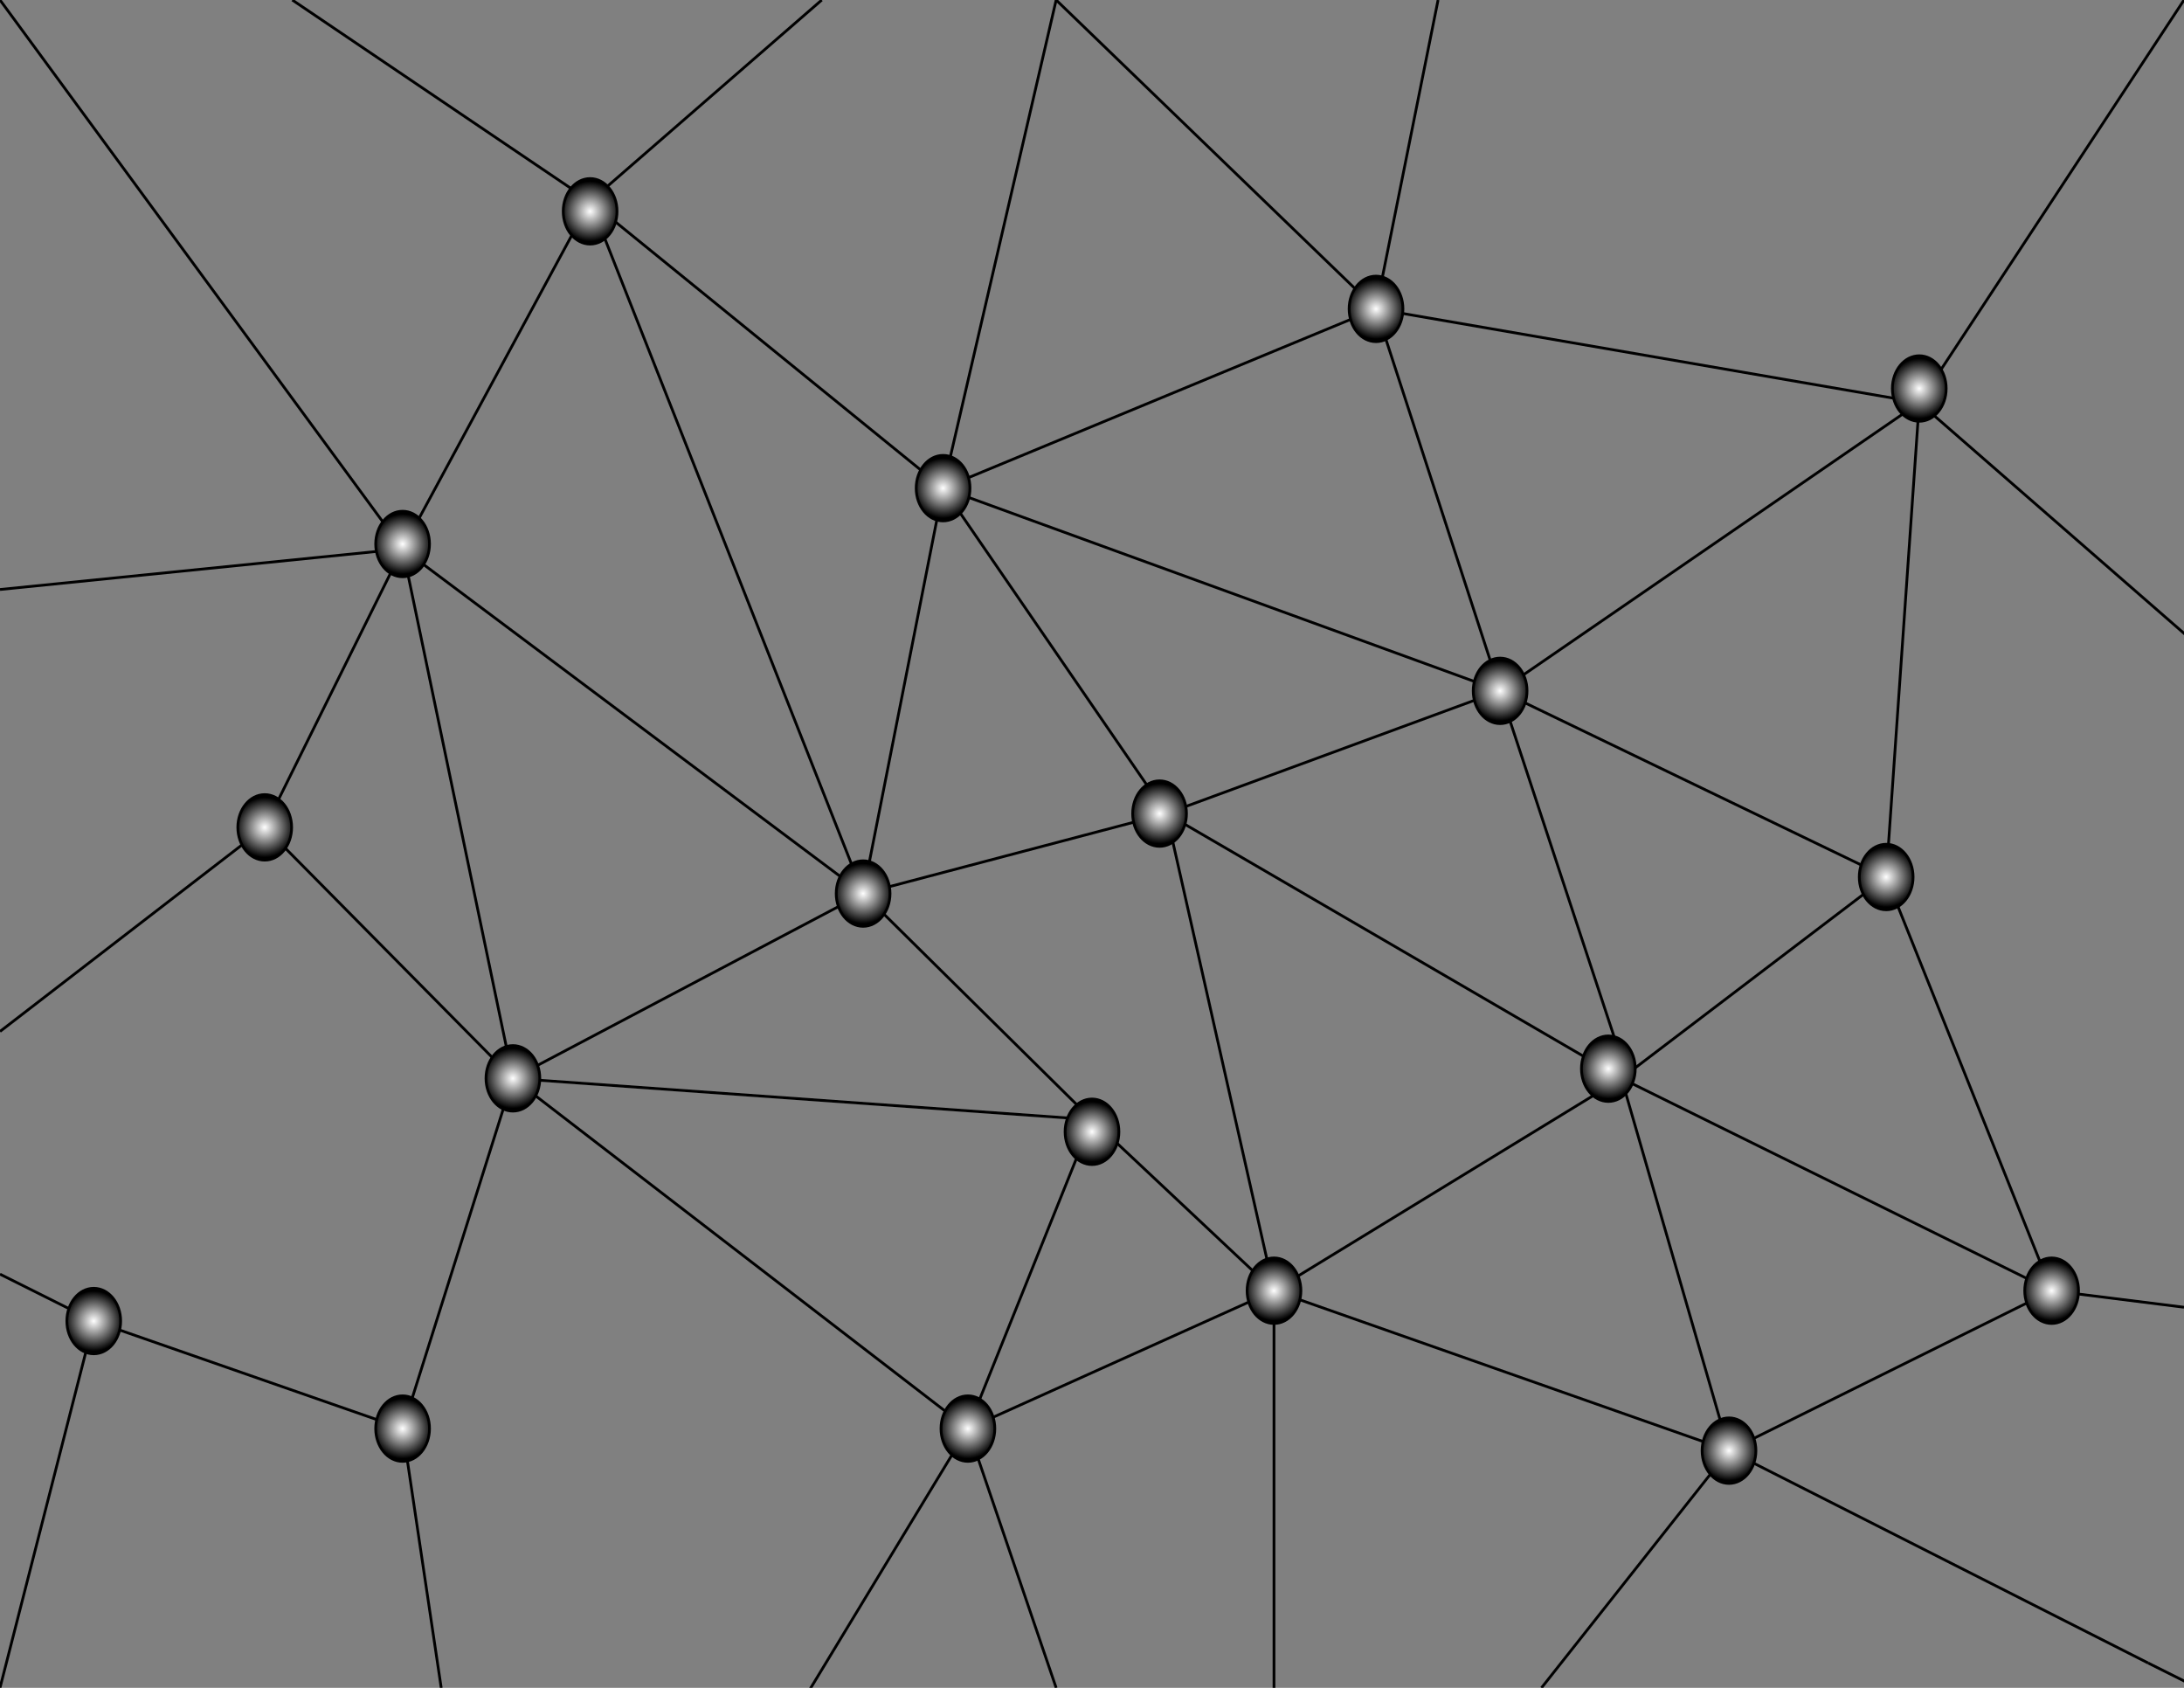 
<svg version="1.1" id="Layer_1" xmlns="http://www.w3.org/2000/svg" xmlns:xlink="http://www.w3.org/1999/xlink" x="0px" y="0px"
	 width="100%" height="612px" viewBox="0 0 792 612" enable-background="new 0 0 1000 612" xml:space="preserve">
<rect x="0" y="0" width="792" height="612" fill="#808080" stroke="none"/>
<line fill="none" stroke="#000000" stroke-miterlimit="10" x1="0" y1="0" x2="146" y2="199"/>
<line fill="none" stroke="#000000" stroke-miterlimit="10" x1="146" y1="199" x2="214" y2="73"/>
<line fill="none" stroke="#000000" stroke-miterlimit="10" x1="214" y1="73" x2="313" y2="324"/>
<line fill="none" stroke="#000000" stroke-miterlimit="10" x1="313" y1="324" x2="342" y2="177"/>
<line fill="none" stroke="#000000" stroke-miterlimit="10" x1="342" y1="177" x2="544" y2="250.5"/>
<line fill="none" stroke="#000000" stroke-miterlimit="10" x1="544" y1="250.5" x2="499" y2="112"/>
<line fill="none" stroke="#000000" stroke-miterlimit="10" x1="499" y1="112" x2="696" y2="146"/>
<line fill="none" stroke="#000000" stroke-miterlimit="10" x1="696" y1="146" x2="792" y2="0"/>
<line fill="none" stroke="#000000" stroke-miterlimit="10" x1="544" y1="250.5" x2="423" y2="295"/>
<line fill="none" stroke="#000000" stroke-miterlimit="10" x1="423" y1="295" x2="588" y2="391"/>
<line fill="none" stroke="#000000" stroke-miterlimit="10" x1="588" y1="391" x2="462" y2="468"/>
<line fill="none" stroke="#000000" stroke-miterlimit="10" x1="462" y1="468" x2="627" y2="526"/>
<line fill="none" stroke="#000000" stroke-miterlimit="10" x1="627" y1="526" x2="559" y2="612"/>
<line fill="none" stroke="#000000" stroke-miterlimit="10" x1="559" y1="617" x2="559" y2="612"/>
<line fill="none" stroke="#000000" stroke-miterlimit="10" x1="0" y1="612" x2="34" y2="479"/>
<line fill="none" stroke="#000000" stroke-miterlimit="10" x1="34" y1="479" x2="146" y2="518"/>
<line fill="none" stroke="#000000" stroke-miterlimit="10" x1="146" y1="518" x2="186" y2="391"/>
<line fill="none" stroke="#000000" stroke-miterlimit="10" x1="186" y1="391" x2="351" y2="518"/>
<line fill="none" stroke="#000000" stroke-miterlimit="10" x1="351" y1="518" x2="396" y2="406"/>
<line fill="none" stroke="#000000" stroke-miterlimit="10" x1="396" y1="406" x2="462" y2="468"/>
<line fill="none" stroke="#000000" stroke-miterlimit="10" x1="313" y1="324" x2="186" y2="391"/>
<line fill="none" stroke="#000000" stroke-miterlimit="10" x1="186" y1="391" x2="96" y2="300"/>
<line fill="none" stroke="#000000" stroke-miterlimit="10" x1="96" y1="300" x2="0" y2="374"/>
<line fill="none" stroke="#000000" stroke-miterlimit="10" x1="96" y1="300" x2="146" y2="199"/>
<line fill="none" stroke="#000000" stroke-miterlimit="10" x1="214" y1="73" x2="298" y2="0"/>
<line fill="none" stroke="#000000" stroke-miterlimit="10" x1="342" y1="177" x2="383" y2="0"/>
<line fill="none" stroke="#000000" stroke-miterlimit="10" x1="499" y1="112" x2="521.5" y2="0"/>
<line fill="none" stroke="#000000" stroke-miterlimit="10" x1="696" y1="146" x2="797" y2="234"/>
<line fill="none" stroke="#000000" stroke-miterlimit="10" x1="423" y1="295" x2="313" y2="324"/>
<line fill="none" stroke="#000000" stroke-miterlimit="10" x1="313" y1="324" x2="396" y2="406"/>
<line fill="none" stroke="#000000" stroke-miterlimit="10" x1="351" y1="518" x2="291" y2="617"/>
<line fill="none" stroke="#000000" stroke-miterlimit="10" x1="146" y1="518" x2="160" y2="612"/>
<line fill="none" stroke="#000000" stroke-miterlimit="10" x1="588" y1="391" x2="684" y2="318"/>
<line fill="none" stroke="#000000" stroke-miterlimit="10" x1="684" y1="318" x2="744" y2="468"/>
<line fill="none" stroke="#000000" stroke-miterlimit="10" x1="744" y1="468" x2="792" y2="474"/>
<line fill="none" stroke="#000000" stroke-miterlimit="10" x1="627" y1="526" x2="779" y2="603"/>
<line fill="none" stroke="#000000" stroke-miterlimit="10" x1="779" y1="603" x2="797" y2="612"/>
<line fill="none" stroke="#000000" stroke-miterlimit="10" x1="627" y1="526" x2="744" y2="468"/>
<line fill="none" stroke="#000000" stroke-miterlimit="10" x1="684" y1="318" x2="696" y2="146"/>
<line fill="none" stroke="#000000" stroke-miterlimit="10" x1="544" y1="250.5" x2="696" y2="146"/>
<line fill="none" stroke="#000000" stroke-miterlimit="10" x1="544" y1="250.5" x2="588" y2="384"/>
<line fill="none" stroke="#000000" stroke-miterlimit="10" x1="588" y1="384" x2="588" y2="391"/>
<line fill="none" stroke="#000000" stroke-miterlimit="10" x1="544" y1="250.5" x2="684" y2="318"/>
<line fill="none" stroke="#000000" stroke-miterlimit="10" x1="462" y1="468" x2="462" y2="612"/>
<line fill="none" stroke="#000000" stroke-miterlimit="10" x1="351" y1="518" x2="462" y2="468"/>
<line fill="none" stroke="#000000" stroke-miterlimit="10" x1="351" y1="518" x2="383" y2="612"/>
<line fill="none" stroke="#000000" stroke-miterlimit="10" x1="34" y1="479" x2="0" y2="462"/>
<line fill="none" stroke="#000000" stroke-miterlimit="10" x1="214" y1="73" x2="106" y2="0"/>
<line fill="none" stroke="#000000" stroke-miterlimit="10" x1="146" y1="199" x2="0" y2="213.75"/>
<line fill="none" stroke="#000000" stroke-miterlimit="10" x1="499" y1="112" x2="342" y2="177"/>
<line fill="none" stroke="#000000" stroke-miterlimit="10" x1="423" y1="295" x2="342" y2="177"/>
<line fill="none" stroke="#000000" stroke-miterlimit="10" x1="146" y1="199" x2="186" y2="391"/>
<line fill="none" stroke="#000000" stroke-miterlimit="10" x1="146" y1="199" x2="313" y2="324"/>
<line fill="none" stroke="#000000" stroke-miterlimit="10" x1="588" y1="391" x2="744" y2="468"/>
<line fill="none" stroke="#000000" stroke-miterlimit="10" x1="588" y1="391" x2="627" y2="526"/>
<line fill="none" stroke="#000000" stroke-miterlimit="10" x1="423" y1="295" x2="462" y2="468"/>
<line fill="none" stroke="#000000" stroke-miterlimit="10" x1="499" y1="112" x2="383" y2="0"/>
<line fill="none" stroke="#000000" stroke-miterlimit="10" x1="214" y1="73" x2="342" y2="177"/>
<line fill="none" stroke="#000000" stroke-miterlimit="10" x1="186" y1="391" x2="396" y2="406"/>
<radialGradient id="SVGID_1_" cx="146" cy="197.25" r="10.866" gradientUnits="userSpaceOnUse">
	<stop  offset="0" style="stop-color:#FFFFFF"/>
	<stop  offset="1" style="stop-color:#000000"/>
</radialGradient>
<ellipse fill="url(#SVGID_1_)" stroke="#000000" stroke-miterlimit="10" cx="146" cy="197.25" rx="9.754" ry="11.875"/>
<radialGradient id="SVGID_2_" cx="96" cy="300" r="10.866" gradientUnits="userSpaceOnUse">
	<stop  offset="0" style="stop-color:#FFFFFF"/>
	<stop  offset="1" style="stop-color:#000000"/>
</radialGradient>
<ellipse fill="url(#SVGID_2_)" stroke="#000000" stroke-miterlimit="10" cx="96" cy="300" rx="9.754" ry="11.875"/>
<radialGradient id="SVGID_3_" cx="186" cy="391" r="10.866" gradientUnits="userSpaceOnUse">
	<stop  offset="0" style="stop-color:#FFFFFF"/>
	<stop  offset="1" style="stop-color:#000000"/>
</radialGradient>
<ellipse fill="url(#SVGID_3_)" stroke="#000000" stroke-miterlimit="10" cx="186" cy="391" rx="9.754" ry="11.875"/>
<radialGradient id="SVGID_4_" cx="146" cy="518" r="10.866" gradientUnits="userSpaceOnUse">
	<stop  offset="0" style="stop-color:#FFFFFF"/>
	<stop  offset="1" style="stop-color:#000000"/>
</radialGradient>
<ellipse fill="url(#SVGID_4_)" stroke="#000000" stroke-miterlimit="10" cx="146" cy="518" rx="9.754" ry="11.875"/>
<radialGradient id="SVGID_5_" cx="34" cy="479" r="10.866" gradientUnits="userSpaceOnUse">
	<stop  offset="0" style="stop-color:#FFFFFF"/>
	<stop  offset="1" style="stop-color:#000000"/>
</radialGradient>
<ellipse fill="url(#SVGID_5_)" stroke="#000000" stroke-miterlimit="10" cx="34" cy="479" rx="9.754" ry="11.875"/>
<radialGradient id="SVGID_6_" cx="214" cy="76.625" r="10.866" gradientUnits="userSpaceOnUse">
	<stop  offset="0" style="stop-color:#FFFFFF"/>
	<stop  offset="1" style="stop-color:#000000"/>
</radialGradient>
<ellipse fill="url(#SVGID_6_)" stroke="#000000" stroke-miterlimit="10" cx="214" cy="76.625" rx="9.754" ry="11.875"/>
<radialGradient id="SVGID_7_" cx="342" cy="177" r="10.866" gradientUnits="userSpaceOnUse">
	<stop  offset="0" style="stop-color:#FFFFFF"/>
	<stop  offset="1" style="stop-color:#000000"/>
</radialGradient>
<ellipse fill="url(#SVGID_7_)" stroke="#000000" stroke-miterlimit="10" cx="342" cy="177" rx="9.754" ry="11.875"/>
<radialGradient id="SVGID_8_" cx="313" cy="324" r="10.866" gradientUnits="userSpaceOnUse">
	<stop  offset="0" style="stop-color:#FFFFFF"/>
	<stop  offset="1" style="stop-color:#000000"/>
</radialGradient>
<ellipse fill="url(#SVGID_8_)" stroke="#000000" stroke-miterlimit="10" cx="313" cy="324" rx="9.754" ry="11.875"/>
<radialGradient id="SVGID_9_" cx="396" cy="410.375" r="10.866" gradientUnits="userSpaceOnUse">
	<stop  offset="0" style="stop-color:#FFFFFF"/>
	<stop  offset="1" style="stop-color:#000000"/>
</radialGradient>
<ellipse fill="url(#SVGID_9_)" stroke="#000000" stroke-miterlimit="10" cx="396" cy="410.375" rx="9.754" ry="11.875"/>
<radialGradient id="SVGID_10_" cx="351" cy="518" r="10.866" gradientUnits="userSpaceOnUse">
	<stop  offset="0" style="stop-color:#FFFFFF"/>
	<stop  offset="1" style="stop-color:#000000"/>
</radialGradient>
<ellipse fill="url(#SVGID_10_)" stroke="#000000" stroke-miterlimit="10" cx="351" cy="518" rx="9.754" ry="11.875"/>
<radialGradient id="SVGID_11_" cx="462" cy="468" r="10.866" gradientUnits="userSpaceOnUse">
	<stop  offset="0" style="stop-color:#FFFFFF"/>
	<stop  offset="1" style="stop-color:#000000"/>
</radialGradient>
<ellipse fill="url(#SVGID_11_)" stroke="#000000" stroke-miterlimit="10" cx="462" cy="468" rx="9.754" ry="11.875"/>
<radialGradient id="SVGID_12_" cx="420.5" cy="295" r="10.866" gradientUnits="userSpaceOnUse">
	<stop  offset="0" style="stop-color:#FFFFFF"/>
	<stop  offset="1" style="stop-color:#000000"/>
</radialGradient>
<ellipse fill="url(#SVGID_12_)" stroke="#000000" stroke-miterlimit="10" cx="420.5" cy="295" rx="9.754" ry="11.875"/>
<radialGradient id="SVGID_13_" cx="544" cy="250.5" r="10.866" gradientUnits="userSpaceOnUse">
	<stop  offset="0" style="stop-color:#FFFFFF"/>
	<stop  offset="1" style="stop-color:#000000"/>
</radialGradient>
<ellipse fill="url(#SVGID_13_)" stroke="#000000" stroke-miterlimit="10" cx="544" cy="250.5" rx="9.754" ry="11.875"/>
<radialGradient id="SVGID_14_" cx="499" cy="112" r="10.866" gradientUnits="userSpaceOnUse">
	<stop  offset="0" style="stop-color:#FFFFFF"/>
	<stop  offset="1" style="stop-color:#000000"/>
</radialGradient>
<ellipse fill="url(#SVGID_14_)" stroke="#000000" stroke-miterlimit="10" cx="499" cy="112" rx="9.754" ry="11.875"/>
<radialGradient id="SVGID_15_" cx="696" cy="140.875" r="10.866" gradientUnits="userSpaceOnUse">
	<stop  offset="0" style="stop-color:#FFFFFF"/>
	<stop  offset="1" style="stop-color:#000000"/>
</radialGradient>
<ellipse fill="url(#SVGID_15_)" stroke="#000000" stroke-miterlimit="10" cx="696" cy="140.875" rx="9.754" ry="11.875"/>
<radialGradient id="SVGID_16_" cx="684" cy="318" r="10.866" gradientUnits="userSpaceOnUse">
	<stop  offset="0" style="stop-color:#FFFFFF"/>
	<stop  offset="1" style="stop-color:#000000"/>
</radialGradient>
<ellipse fill="url(#SVGID_16_)" stroke="#000000" stroke-miterlimit="10" cx="684" cy="318" rx="9.754" ry="11.875"/>
<radialGradient id="SVGID_17_" cx="583.246" cy="387.5" r="10.866" gradientUnits="userSpaceOnUse">
	<stop  offset="0" style="stop-color:#FFFFFF"/>
	<stop  offset="1" style="stop-color:#000000"/>
</radialGradient>
<ellipse fill="url(#SVGID_17_)" stroke="#000000" stroke-miterlimit="10" cx="583.246" cy="387.5" rx="9.754" ry="11.875"/>
<radialGradient id="SVGID_18_" cx="744" cy="468" r="10.866" gradientUnits="userSpaceOnUse">
	<stop  offset="0" style="stop-color:#FFFFFF"/>
	<stop  offset="1" style="stop-color:#000000"/>
</radialGradient>
<ellipse fill="url(#SVGID_18_)" stroke="#000000" stroke-miterlimit="10" cx="744" cy="468" rx="9.754" ry="11.875"/>
<radialGradient id="SVGID_19_" cx="627" cy="526" r="10.866" gradientUnits="userSpaceOnUse">
	<stop  offset="0" style="stop-color:#FFFFFF"/>
	<stop  offset="1" style="stop-color:#000000"/>
</radialGradient>
<ellipse fill="url(#SVGID_19_)" stroke="#000000" stroke-miterlimit="10" cx="627" cy="526" rx="9.754" ry="11.875"/>
</svg>
